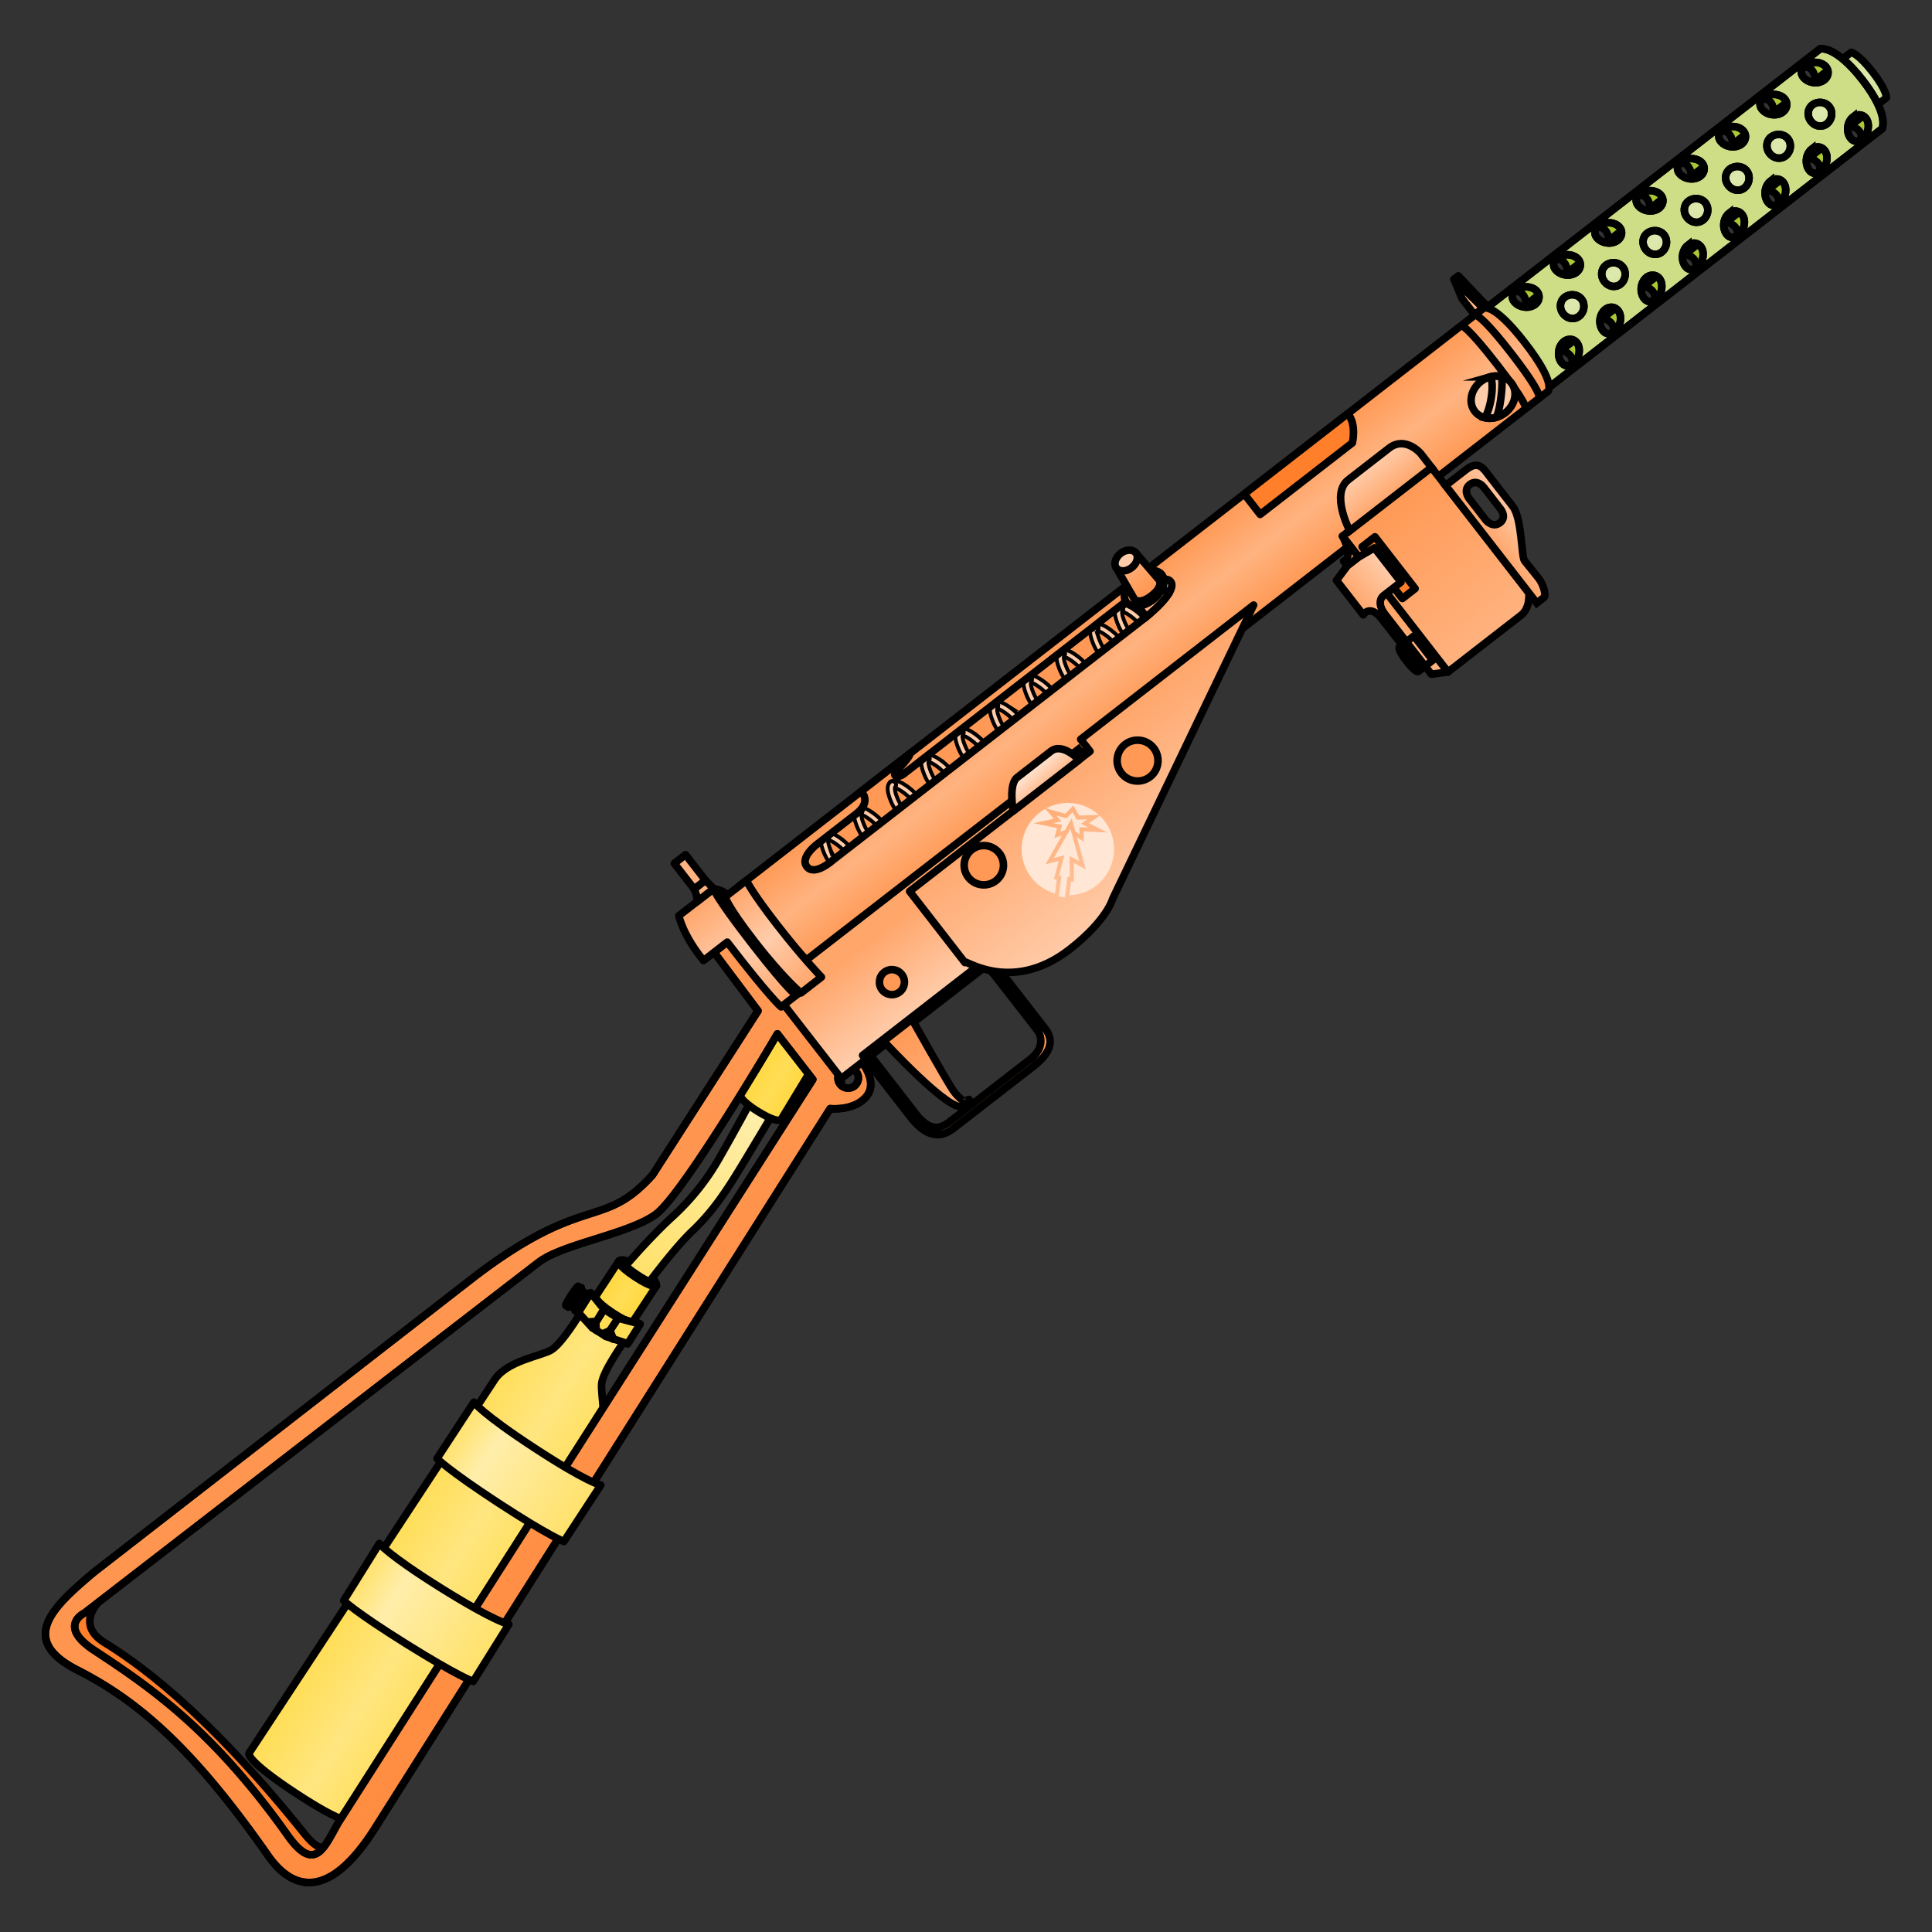 <svg version="1.1" viewBox="0 0 256 256" xmlns="http://www.w3.org/2000/svg" xmlns:xlink="http://www.w3.org/1999/xlink">
 <rect x="0" y="0" width="256" height="256" fill="#333333" stroke="none"/>
 <defs>
  <linearGradient id="innoGrad8">
   <stop stop-color="#ff7f2a" stop-opacity=".502" offset="0"/>
   <stop stop-color="#ff7f2a" stop-opacity="0" offset="1"/>
  </linearGradient>
  <linearGradient id="innoGrad7">
   <stop stop-color="#ff7f2a" stop-opacity=".502" offset="0"/>
   <stop stop-color="#ff7f2a" stop-opacity="0" offset=".5"/>
   <stop stop-color="#ff7f2a" stop-opacity=".502" offset="1"/>
  </linearGradient>
  <linearGradient id="innoGrad5">
   <stop stop-color="#abc837" stop-opacity=".502" offset="0"/>
   <stop stop-color="#abc837" stop-opacity="0" offset=".5"/>
   <stop stop-color="#abc837" stop-opacity=".502" offset="1"/>
  </linearGradient>
  <linearGradient id="innoGrad3">
   <stop stop-color="#ffd42a" stop-opacity=".502" offset="0"/>
   <stop stop-color="#ffd42a" stop-opacity="0" offset=".27"/>
   <stop stop-color="#ffd42a" stop-opacity=".502" offset="1"/>
  </linearGradient>
  <linearGradient id="innoGrad1">
   <stop stop-color="#ffd42a" stop-opacity=".502" offset="0"/>
   <stop stop-color="#ffd42a" stop-opacity="0" offset=".5"/>
   <stop stop-color="#ffd42a" stop-opacity=".502" offset="1"/>
  </linearGradient>
  <linearGradient id="linearGradient1016" x1="12.681" x2="17.594" y1="143.17" y2="156.79" gradientUnits="userSpaceOnUse" xlink:href="#innoGrad1"/>
  <linearGradient id="linearGradient1041" x1="74.36" x2="75.872" y1="126.3" y2="130.73" gradientUnits="userSpaceOnUse" xlink:href="#innoGrad1"/>
  <linearGradient id="linearGradient1064" x1="94.91" x2="96.697" y1="120.36" y2="125.03" gradientUnits="userSpaceOnUse" xlink:href="#innoGrad1"/>
  <linearGradient id="linearGradient1087" x1="74.7" x2="94.906" y1="127.12" y2="121.88" gradientUnits="userSpaceOnUse">
   <stop stop-color="#ffd42a" stop-opacity=".502" offset="0"/>
   <stop stop-color="#ffd42a" stop-opacity="0" offset="1"/>
  </linearGradient>
  <linearGradient id="linearGradient1128" x1="101.88" x2="101.88" y1="159.32" y2="107" gradientUnits="userSpaceOnUse">
   <stop stop-color="#ff7f2a" stop-opacity=".502" offset="0"/>
   <stop stop-color="#ff7f2a" stop-opacity="0" offset="1"/>
  </linearGradient>
  <linearGradient id="linearGradient1154" x1="46.865" x2="51.994" y1="130.92" y2="145.82" gradientUnits="userSpaceOnUse" xlink:href="#innoGrad3"/>
  <linearGradient id="linearGradient1156" x1="30.152" x2="35.625" y1="136.63" y2="151.52" gradientUnits="userSpaceOnUse" xlink:href="#innoGrad3"/>
  <linearGradient id="linearGradient1187" x1="250.25" x2="250.25" y1="103.37" y2="113.87" gradientUnits="userSpaceOnUse" xlink:href="#innoGrad5"/>
  <linearGradient id="linearGradient1318" x1="203.19" x2="203.19" y1="103.16" y2="114.08" gradientTransform="matrix(1.007 -.782 .782 1.007 -91.662 98.078)" gradientUnits="userSpaceOnUse" xlink:href="#innoGrad7"/>
  <linearGradient id="linearGradient1343" x1="109.12" x2="109.12" y1="115.88" y2="124.85" gradientTransform="matrix(1.007 -.782 .782 1.007 -91.662 98.078)" gradientUnits="userSpaceOnUse" xlink:href="#innoGrad8"/>
  <linearGradient id="linearGradient1369" x1="105.91" x2="105.91" y1="101.75" y2="115.75" gradientTransform="matrix(1.007 -.782 .782 1.007 -91.662 98.078)" gradientUnits="userSpaceOnUse" xlink:href="#innoGrad7"/>
  <linearGradient id="linearGradient1371" x1="109.12" x2="109.12" y1="103.16" y2="115.88" gradientTransform="matrix(1.007 -.782 .782 1.007 -91.662 98.078)" gradientUnits="userSpaceOnUse" xlink:href="#innoGrad7"/>
  <linearGradient id="linearGradient1394" x1="113.88" x2="113.88" y1="125.08" y2="135.5" gradientTransform="matrix(1.007 -.782 .782 1.007 -91.662 98.078)" gradientUnits="userSpaceOnUse" xlink:href="#innoGrad8"/>
  <linearGradient id="linearGradient1417" x1="145.56" x2="145.56" y1="112.88" y2="129.96" gradientTransform="matrix(1.007 -.782 .782 1.007 -91.662 98.078)" gradientUnits="userSpaceOnUse" xlink:href="#innoGrad8"/>
  <linearGradient id="linearGradient1440" x1="143.43" x2="143.27" y1="114.63" y2="111.92" gradientTransform="matrix(1.007 -.782 .782 1.007 -91.662 98.078)" gradientUnits="userSpaceOnUse" xlink:href="#innoGrad8"/>
  <linearGradient id="linearGradient1463" x1="161.97" x2="161.97" y1="104.79" y2="101.09" gradientTransform="matrix(1.007 -.782 .782 1.007 -91.662 98.078)" gradientUnits="userSpaceOnUse" xlink:href="#innoGrad8"/>
  <linearGradient id="linearGradient1501" x1="191.69" x2="191.69" y1="112.9" y2="131.3" gradientTransform="matrix(1.007 -.782 .782 1.007 -91.662 98.078)" gradientUnits="userSpaceOnUse" xlink:href="#innoGrad8"/>
  <linearGradient id="linearGradient1524" x1="180" x2="180" y1="112.88" y2="130.75" gradientTransform="matrix(1.007 -.782 .782 1.007 -91.662 98.078)" gradientUnits="userSpaceOnUse" xlink:href="#innoGrad8"/>
  <linearGradient id="linearGradient1553" x1="176.69" x2="181.88" y1="120.66" y2="120.37" gradientTransform="matrix(1.007 -.782 .782 1.007 -91.662 98.078)" gradientUnits="userSpaceOnUse" xlink:href="#innoGrad8"/>
  <linearGradient id="linearGradient1555" x1="191.8" x2="196.39" y1="122.95" y2="123.02" gradientTransform="matrix(1.007 -.782 .782 1.007 -91.662 98.078)" gradientUnits="userSpaceOnUse" xlink:href="#innoGrad8"/>
  <linearGradient id="linearGradient1557" x1="185.97" x2="185.97" y1="112.93" y2="108.73" gradientTransform="matrix(1.007 -.782 .782 1.007 -91.662 98.078)" gradientUnits="userSpaceOnUse" xlink:href="#innoGrad8"/>
 </defs>
 <g stroke-width=".784">
  <g>
   <path transform="matrix(1.007 -.782 .782 1.007 -91.662 98.078)" d="M74.36 126.302s.571-.297 1.327 1.917.185 2.511.185 2.511l-2.82-1.509z" fill="#ffe680" stroke="#000" stroke-linejoin="round" stroke-miterlimit="10"/>
   <path transform="matrix(-1.078 -.681 .681 -1.078 67.3 362.88)" d="M66.9 129.167h6.087v2.415H66.9z" fill="#ffe680" stroke="#000" stroke-linejoin="round" stroke-miterlimit="10"/>
   <path d="M86.12 169.79s3.38-4.522 5.572-6.592c2.998-2.832 4.9-5.897 6.91-9.227 2.119-3.514 3.744-6.248 3.744-6.248l-2.87-1.74s-1.868 3.504-4.165 7.515a31.752 31.752 0 0 1-6.13 7.697c-3.177 2.904-6.222 6.516-6.222 6.516s-.067.233 1.529 1.28c1.593 1.047 1.632.799 1.632.799z" fill="#fea"/>
   <path transform="matrix(1.007 -.782 .782 1.007 -91.662 98.078)" d="M75.659 129.924s4.269-1.176 6.622-1.404c3.219-.313 5.872-1.297 8.718-2.394 3.003-1.158 5.325-2.07 5.325-2.07l-.942-2.459s-2.842 1.273-6.194 2.654a24.903 24.903 0 0 1-7.5 1.82c-3.364.272-6.988 1.045-6.988 1.045s-.153.112.332 1.528c.484 1.415.627 1.28.627 1.28z" fill="url(#linearGradient1087)" stroke="#000" stroke-linejoin="round" stroke-miterlimit="10"/>
   <path d="M82.66 177.857s-2.782 3.885-2.946 5.51c-.164 1.619.977 5.83-.594 8.332l-32.6 49.558s-.588.835-7.36-3.62c-6.774-4.456-6.184-5.291-6.184-5.291l32.6-49.556c1.675-2.433 5.994-3.053 7.419-3.844 1.423-.795 3.89-4.887 3.89-4.887z" fill="#ffe680"/>
   <path transform="matrix(1.007 -.782 .782 1.007 -91.662 98.078)" d="M69.636 133.258s-3.592 1.069-4.475 1.997c-.88.924-2.198 4.082-4.375 4.876l-44.029 15.026s-.766.235-2.82-5.782c-2.053-6.018-1.286-6.252-1.286-6.252l44.028-15.025c2.208-.701 5.182.992 6.445 1.187 1.264.192 4.76-1.157 4.76-1.157z" fill="url(#linearGradient1016)" stroke="#000" stroke-linejoin="round" stroke-miterlimit="10"/>
   <path d="M81.98 167.157s-.275.483 2.171 2.093c2.445 1.608 2.813 1.184 2.813 1.184l-3.056 4.648s-.2.571-2.7-1.073-2.284-2.207-2.284-2.207z" fill="#fd5"/>
   <path transform="matrix(1.007 -.782 .782 1.007 -91.662 98.078)" d="M74.36 126.302s-.402.167.339 2.341c.741 2.172 1.173 2.086 1.173 2.086l-4.128 1.41s-.399.258-1.157-1.963-.354-2.466-.354-2.466z" fill="url(#linearGradient1041)" stroke="#000" stroke-linejoin="round" stroke-miterlimit="10"/>
   <g fill="#fd5" stroke="#000" stroke-linejoin="round" stroke-miterlimit="10">
    <path transform="matrix(1.007 -.782 .782 1.007 -91.662 98.078)" d="M69.843 133.647l2.272-.821-1.447-1.893-2.153.733z"/>
    <path transform="matrix(1.007 -.782 .782 1.007 -91.662 98.078)" d="M68.515 131.666l2.153-.733-.584-1.633-2.14.789z"/>
    <path transform="matrix(1.007 -.782 .782 1.007 -91.662 98.078)" d="M67.944 130.089l2.14-.789-.04-2.197-2.272.821z"/>
   </g>
   <g fill="#f1f2f2" stroke="#000" stroke-linejoin="round" stroke-miterlimit="10">
    <path transform="matrix(1.007 -.782 .782 1.007 -91.662 98.078)" d="M68.101 130.542l.537-.771-.7-.458zM68.946 132.373l.276-.924-.743-.199z"/>
    <path transform="matrix(-1.078 -.681 .681 -1.078 64.348 356.81)" d="M68.472 126.383h.382v2.032h-.382z"/>
    <path transform="matrix(1.007 -.782 .782 1.007 -91.662 98.078)" d="M68.391 126.614c.959-.34 1.214-.544 1.214-.544l-1.358.235-.892.533c-.001 0 .078.116 1.036-.224z"/>
    <path transform="matrix(-1.078 -.681 .681 -1.078 64.165 355.61)" d="M68.203 125.838h.763v1.959h-.763z"/>
    <path transform="matrix(1.007 -.782 .782 1.007 -91.662 98.078)" d="M67.192 126.575l.11.301s.117-.108.93-.416c.813-.308 1.306-.394 1.306-.394l-.109-.302s-.234-.032-1.317.36c-1.084.393-.92.451-.92.451z"/>
   </g>
  </g>
  <g>
   <path d="m103.48 148.41 5.264-8.677-5.45-3.306-5.264 8.678s4e-3 0.763 2.53 2.295c2.528 1.531 2.92 1.01 2.92 1.01z" fill="#fd5"/>
   <g stroke="#000" stroke-linejoin="round" stroke-miterlimit="10">
    <path transform="matrix(1.007 -.782 .782 1.007 -91.662 98.078)" d="m96.697 125.03 7.434-2.845-1.787-4.669-7.434 2.845s-0.365 0.475 0.464 2.639 1.323 2.03 1.323 2.03z" fill="url(#linearGradient1064)"/>
    <path transform="matrix(1.007 -.782 .782 1.007 -91.662 98.078)" d="M10.333 119.5L10 121.124s-3.417.334-2.167 3.688 3.978 11.581 4.232 28.478c.05 3.312 1.393 2.093 1.393 2.093l-1.625 2.451-2.583-2.148-.5-17.602-3.417-17.667z" fill="#ff7f2a"/>
    <path transform="matrix(1.007 -.782 .782 1.007 -91.662 98.078)" d="m61.5 118.38c14.5 0.125 13.5 4.375 21.125 3l19.125-6.75 0.125-7.625h5.125v18.375s0.125 2.75-1.813 3.188-3.75-1.313-3.75-1.313l-83.437 30.125c-9.064 3.193-10.491-1.085-10.313-4.625 0.688-13.625-0.813-21-3.813-27.375s2.008-6.777 7.625-7zm43.375 6.438a1.063 1.063 0 1 0 0 2.126 1.063 1.063 0 0 0 0-2.126zm-3-7.063s-18 7.188-21.5 7.063-9.5-3.498-12.625-3.53-59.672-0.163-59.672-0.163-3.078-0.703-1.578 3.694c2.263 6.631 4.666 14.103 4.083 27.519-0.215 4.957 2.333 3.25 5 2.167l86.292-30.75z" fill="#f95"/>
    <path transform="matrix(1.007 -.782 .782 1.007 -91.662 98.078)" d="m61.5 118.38c14.5 0.125 13.5 4.375 21.125 3l19.125-6.75 0.125-7.625h5.125v18.375s0.125 2.75-1.813 3.188-3.75-1.313-3.75-1.313l-83.437 30.125c-9.064 3.193-10.491-1.085-10.313-4.625 0.688-13.625-0.813-21-3.813-27.375s2.008-6.777 7.625-7zm43.375 6.438a1.063 1.063 0 1 0 0 2.126 1.063 1.063 0 0 0 0-2.126zm-3-7.063s-18 7.188-21.5 7.063-9.5-3.498-12.625-3.53-59.672-0.163-59.672-0.163-3.078-0.703-1.578 3.694c2.263 6.631 4.666 14.103 4.083 27.519-0.215 4.957 2.333 3.25 5 2.167l86.292-30.75z" fill="url(#linearGradient1128)"/>
   </g>
   <path d="M74.71 204.3l4.884-7.47s-1.742-.314-8.785-4.919c-7.041-4.606-8.028-6.078-8.028-6.078l-4.886 7.47s1.428 1.505 8.145 5.898c6.718 4.394 8.67 5.099 8.67 5.099z" fill="#fea"/>
   <path transform="matrix(1.007 -.782 .782 1.007 -91.662 98.078)" d="M51.994 145.817l6.619-2.279s-.929-1.032-3.078-7.272c-2.147-6.24-2.051-7.626-2.051-7.626l-6.619 2.278s.161 1.619 2.21 7.571c2.049 5.953 2.919 7.328 2.919 7.328z" fill="url(#linearGradient1154)" stroke="#000" stroke-linejoin="round" stroke-miterlimit="10"/>
   <path d="M62.68 222.84l4.729-7.57s-1.757-.284-8.943-4.773c-7.184-4.49-8.213-5.945-8.213-5.945l-4.727 7.569s1.47 1.484 8.324 5.765c6.851 4.281 8.83 4.955 8.83 4.955z" fill="#fea"/>
   <path transform="matrix(1.007 -.782 .782 1.007 -91.662 98.078)" d="M35.625 151.519l6.57-2.416s-.952-1.021-3.245-7.258c-2.292-6.236-2.229-7.633-2.229-7.633l-6.569 2.416s.197 1.626 2.385 7.575c2.186 5.947 3.088 7.316 3.088 7.316z" fill="url(#linearGradient1156)" stroke="#000" stroke-linejoin="round" stroke-miterlimit="10"/>
  </g>
  <g>
   <path transform="matrix(1.007 -.782 .782 1.007 -91.662 98.078)" d="m207.01 103.37h43.239v10.5h-43.239zm38.735 1.592c-0.183 0.667 0.271 1.218 0.944 1.218s1.311-0.55 1.493-1.217-0.16-1.196-0.833-1.196-1.421 0.528-1.604 1.195zm-5.434 0c-0.183 0.667 0.27 1.218 0.942 1.218s1.313-0.551 1.495-1.218-0.16-1.194-0.833-1.194-1.422 0.527-1.604 1.194zm-5.431 0c-0.183 0.667 0.271 1.217 0.943 1.217s1.311-0.551 1.493-1.218-0.16-1.194-0.833-1.194-1.421 0.529-1.603 1.195zm-5.436 0c-0.183 0.667 0.271 1.218 0.944 1.218s1.311-0.55 1.493-1.217-0.16-1.195-0.833-1.195-1.421 0.527-1.604 1.194zm-5.431 1e-3c-0.183 0.667 0.271 1.217 0.943 1.217s1.312-0.551 1.494-1.218-0.16-1.194-0.833-1.194-1.422 0.528-1.604 1.195zm-5.435-1e-3c-0.183 0.667 0.27 1.218 0.942 1.218s1.313-0.55 1.495-1.217-0.16-1.195-0.833-1.195-1.421 0.527-1.604 1.194zm-5.432 0c-0.183 0.667 0.272 1.218 0.945 1.218s1.31-0.551 1.492-1.218-0.16-1.194-0.833-1.194-1.421 0.527-1.604 1.194zm-5.436 0c-0.183 0.667 0.274 1.218 0.947 1.218s1.308-0.551 1.49-1.218-0.158-1.194-0.831-1.194-1.423 0.527-1.606 1.194zm38.035 7.316c0.183 0.667 0.932 1.194 1.604 1.194s1.016-0.527 0.833-1.194-0.82-1.217-1.493-1.217-1.127 0.551-0.944 1.217zm-5.434 1e-3c0.183 0.667 0.932 1.194 1.604 1.194s1.016-0.528 0.833-1.194-0.822-1.217-1.495-1.217-1.125 0.55-0.942 1.217zm-5.431-1e-3c0.183 0.667 0.931 1.195 1.604 1.195s1.016-0.53 0.833-1.196-0.82-1.216-1.493-1.216-1.127 0.551-0.944 1.217zm-5.436 0c0.183 0.667 0.932 1.195 1.604 1.195s1.016-0.529 0.833-1.195-0.82-1.217-1.493-1.217-1.126 0.551-0.944 1.217zm-5.431 0c0.183 0.667 0.932 1.195 1.604 1.195s1.016-0.528 0.833-1.195-0.821-1.217-1.494-1.217-1.126 0.551-0.943 1.217zm-5.435 0c0.183 0.667 0.932 1.195 1.604 1.195s1.016-0.529 0.833-1.195-0.822-1.217-1.495-1.217-1.125 0.551-0.942 1.217zm-5.432 0c0.183 0.667 0.932 1.195 1.604 1.195s1.016-0.528 0.833-1.195-0.819-1.217-1.492-1.217-1.127 0.551-0.945 1.217zm-5.436 0c0.183 0.667 0.934 1.195 1.606 1.195s1.014-0.528 0.831-1.195-0.817-1.217-1.49-1.217-1.13 0.551-0.947 1.217z" fill="#abc837" stroke="#000" stroke-linejoin="round" stroke-miterlimit="10"/>
   <path d="m250 13.02-46.413 36.028-4.676-6.023 46.414-36.027s0.92 0.135 2.845 2.617c1.927 2.482 1.83 3.406 1.83 3.406z" fill="#dde9af"/>
   <g stroke="#000" stroke-miterlimit="10">
    <path transform="matrix(1.007 -.782 .782 1.007 -91.662 98.078)" d="m252.58 111.61h-46.081v-5.98h46.081s0.504 0.526 0.504 2.99-0.504 2.99-0.504 2.99z" fill="url(#linearGradient1187)" stroke-linejoin="round"/>
    <path transform="matrix(1.007 -.782 .782 1.007 -91.662 98.078)" d="m205.22 103.37h45.026s1.5 0.625 1.5 5.25-1.5 5.25-1.5 5.25h-45.026zm4.686 0.397c-0.673 0-1.016 0.53-0.833 1.196s0.82 1.217 1.493 1.217 1.127-0.551 0.944-1.218-0.931-1.195-1.604-1.195zm5.435 1e-3c-0.673 0-1.016 0.528-0.833 1.194s0.822 1.218 1.495 1.218 1.125-0.551 0.942-1.218-0.931-1.194-1.604-1.194zm5.431 0c-0.673 0-1.016 0.528-0.833 1.194s0.82 1.218 1.493 1.218 1.126-0.551 0.943-1.217-0.93-1.195-1.603-1.195zm5.435 0c-0.673 0-1.016 0.528-0.833 1.195s0.82 1.217 1.493 1.217 1.127-0.551 0.944-1.218-0.931-1.194-1.604-1.194zm5.432 0c-0.673 0-1.016 0.528-0.833 1.194s0.821 1.218 1.494 1.218 1.126-0.55 0.943-1.217-0.932-1.195-1.604-1.195zm5.434 0c-0.673 0-1.016 0.529-0.833 1.195s0.822 1.217 1.495 1.217 1.125-0.551 0.942-1.218-0.931-1.194-1.604-1.194zm5.432 0c-0.673 0-1.016 0.528-0.833 1.194s0.819 1.218 1.492 1.218 1.128-0.551 0.945-1.218-0.931-1.194-1.604-1.194zm5.434 0c-0.673 0-1.014 0.528-0.831 1.194s0.817 1.218 1.49 1.218 1.13-0.551 0.947-1.218-0.933-1.194-1.606-1.194zm-34.49 3.708c-0.673 0-1.167 0.555-1.172 1.24s0.481 1.239 1.154 1.239 1.278-0.554 1.283-1.239-0.592-1.24-1.265-1.24zm5.432 0c-0.673 0-1.167 0.555-1.172 1.24s0.481 1.24 1.154 1.24 1.278-0.555 1.283-1.24-0.592-1.24-1.265-1.24zm5.434 1e-3c-0.673 0-1.167 0.554-1.172 1.239s0.481 1.239 1.154 1.239 1.278-0.554 1.283-1.239-0.592-1.239-1.265-1.239zm5.432-1e-3c-0.673 0-1.167 0.555-1.172 1.24s0.481 1.239 1.154 1.239 1.278-0.554 1.283-1.239-0.592-1.24-1.265-1.24zm5.435 0c-0.673 0-1.167 0.555-1.172 1.24s0.481 1.239 1.154 1.239 1.278-0.554 1.283-1.239-0.593-1.24-1.265-1.24zm5.431 1e-3c-0.673 0-1.167 0.554-1.172 1.239s0.481 1.239 1.154 1.239 1.278-0.553 1.283-1.238-0.592-1.24-1.265-1.24zm5.435-1e-3c-0.673 0-1.167 0.555-1.172 1.24s0.481 1.239 1.154 1.239 1.278-0.554 1.283-1.239-0.592-1.24-1.265-1.24zm-35.482 3.586c-0.673 0-1.311 0.55-1.493 1.217s0.16 1.194 0.833 1.194 1.422-0.527 1.604-1.194-0.271-1.217-0.944-1.217zm5.437-1e-3c-0.673 0-1.313 0.551-1.495 1.217s0.16 1.194 0.833 1.194 1.422-0.527 1.604-1.194-0.269-1.217-0.942-1.217zm5.43 1e-3c-0.673 0-1.311 0.549-1.493 1.216s0.16 1.196 0.833 1.196 1.421-0.529 1.604-1.195-0.272-1.217-0.944-1.217zm5.434 0c-0.673 0-1.311 0.55-1.493 1.217s0.16 1.195 0.833 1.195 1.422-0.529 1.604-1.195-0.271-1.217-0.944-1.217zm5.433-1e-3c-0.673 0-1.312 0.551-1.494 1.217s0.16 1.195 0.833 1.195 1.422-0.528 1.604-1.195-0.27-1.217-0.943-1.217zm5.435 1e-3c-0.673 0-1.313 0.55-1.495 1.217s0.16 1.195 0.833 1.195 1.422-0.529 1.604-1.195-0.269-1.217-0.942-1.217zm5.429-1e-3c-0.673 0-1.31 0.551-1.492 1.217s0.16 1.195 0.833 1.195 1.422-0.528 1.604-1.195-0.272-1.217-0.945-1.217zm5.435 1e-3c-0.673 0-1.308 0.55-1.49 1.217s0.158 1.195 0.831 1.195 1.424-0.528 1.606-1.195-0.275-1.217-0.947-1.217z" fill="#cdde87"/>
    <path transform="matrix(1.007 -.782 .782 1.007 -91.662 98.078)" d="m205.22 103.37h45.026s1.5 0.625 1.5 5.25-1.5 5.25-1.5 5.25h-45.026zm4.686 0.397c-0.673 0-1.016 0.53-0.833 1.196s0.82 1.217 1.493 1.217 1.127-0.551 0.944-1.218-0.931-1.195-1.604-1.195zm5.435 1e-3c-0.673 0-1.016 0.528-0.833 1.194s0.822 1.218 1.495 1.218 1.125-0.551 0.942-1.218-0.931-1.194-1.604-1.194zm5.431 0c-0.673 0-1.016 0.528-0.833 1.194s0.82 1.218 1.493 1.218 1.126-0.551 0.943-1.217-0.93-1.195-1.603-1.195zm5.435 0c-0.673 0-1.016 0.528-0.833 1.195s0.82 1.217 1.493 1.217 1.127-0.551 0.944-1.218-0.931-1.194-1.604-1.194zm5.432 0c-0.673 0-1.016 0.528-0.833 1.194s0.821 1.218 1.494 1.218 1.126-0.55 0.943-1.217-0.932-1.195-1.604-1.195zm5.434 0c-0.673 0-1.016 0.529-0.833 1.195s0.822 1.217 1.495 1.217 1.125-0.551 0.942-1.218-0.931-1.194-1.604-1.194zm5.432 0c-0.673 0-1.016 0.528-0.833 1.194s0.819 1.218 1.492 1.218 1.128-0.551 0.945-1.218-0.931-1.194-1.604-1.194zm5.434 0c-0.673 0-1.014 0.528-0.831 1.194s0.817 1.218 1.49 1.218 1.13-0.551 0.947-1.218-0.933-1.194-1.606-1.194zm-34.49 3.708c-0.673 0-1.167 0.555-1.172 1.24s0.481 1.239 1.154 1.239 1.278-0.554 1.283-1.239-0.592-1.24-1.265-1.24zm5.432 0c-0.673 0-1.167 0.555-1.172 1.24s0.481 1.24 1.154 1.24 1.278-0.555 1.283-1.24-0.592-1.24-1.265-1.24zm5.434 1e-3c-0.673 0-1.167 0.554-1.172 1.239s0.481 1.239 1.154 1.239 1.278-0.554 1.283-1.239-0.592-1.239-1.265-1.239zm5.432-1e-3c-0.673 0-1.167 0.555-1.172 1.24s0.481 1.239 1.154 1.239 1.278-0.554 1.283-1.239-0.592-1.24-1.265-1.24zm5.435 0c-0.673 0-1.167 0.555-1.172 1.24s0.481 1.239 1.154 1.239 1.278-0.554 1.283-1.239-0.593-1.24-1.265-1.24zm5.431 1e-3c-0.673 0-1.167 0.554-1.172 1.239s0.481 1.239 1.154 1.239 1.278-0.553 1.283-1.238-0.592-1.24-1.265-1.24zm5.435-1e-3c-0.673 0-1.167 0.555-1.172 1.24s0.481 1.239 1.154 1.239 1.278-0.554 1.283-1.239-0.592-1.24-1.265-1.24zm-35.482 3.586c-0.673 0-1.311 0.55-1.493 1.217s0.16 1.194 0.833 1.194 1.422-0.527 1.604-1.194-0.271-1.217-0.944-1.217zm5.437-1e-3c-0.673 0-1.313 0.551-1.495 1.217s0.16 1.194 0.833 1.194 1.422-0.527 1.604-1.194-0.269-1.217-0.942-1.217zm5.43 1e-3c-0.673 0-1.311 0.549-1.493 1.216s0.16 1.196 0.833 1.196 1.421-0.529 1.604-1.195-0.272-1.217-0.944-1.217zm5.434 0c-0.673 0-1.311 0.55-1.493 1.217s0.16 1.195 0.833 1.195 1.422-0.529 1.604-1.195-0.271-1.217-0.944-1.217zm5.433-1e-3c-0.673 0-1.312 0.551-1.494 1.217s0.16 1.195 0.833 1.195 1.422-0.528 1.604-1.195-0.27-1.217-0.943-1.217zm5.435 1e-3c-0.673 0-1.313 0.55-1.495 1.217s0.16 1.195 0.833 1.195 1.422-0.529 1.604-1.195-0.269-1.217-0.942-1.217zm5.429-1e-3c-0.673 0-1.31 0.551-1.492 1.217s0.16 1.195 0.833 1.195 1.422-0.528 1.604-1.195-0.272-1.217-0.945-1.217zm5.435 1e-3c-0.673 0-1.308 0.55-1.49 1.217s0.158 1.195 0.831 1.195 1.424-0.528 1.606-1.195-0.275-1.217-0.947-1.217z" fill="url(#linearGradient1187)"/>
   </g>
  </g>
 </g>
 <g>
  <path d="M98.9 116.663l97.658-75.804s1.224-.95 5.496 4.554c4.272 5.503 3.047 6.452 3.047 6.452l-97.658 75.805s-.38.16-4.485-5.127c-4.104-5.288-4.058-5.88-4.058-5.88z" fill="#ffb380"/>
  <path d="M98.9 116.663l97.658-75.804s1.224-.95 5.496 4.554c4.272 5.503 3.047 6.452 3.047 6.452l-97.658 75.805s-.38.16-4.485-5.127c-4.104-5.288-4.058-5.88-4.058-5.88z" fill="url(#linearGradient1318)" stroke="#000" stroke-miterlimit="10"/>
  <path d="M111.47 142.907l19.934-15.473-1.663-2.142c-.748-.966-1.104-1.767.953-3.363l8.352-6.483c1.846-1.433 1.32-2.37.083-3.965l-3.616-4.659 8.267-6.417-.88-1.133-40.782 31.588 9.352 12.047z" fill="#fca"/>
  <path d="M111.47 142.907l19.934-15.473-1.663-2.142c-.748-.966-1.104-1.767.953-3.363l8.352-6.483c1.846-1.433 1.32-2.37.083-3.965l-3.616-4.659 8.267-6.417-.88-1.133-40.782 31.588 9.352 12.047z" fill="url(#linearGradient1343)" stroke="#000" stroke-miterlimit="10"/>
  <path d="M96.463 118.636l-.503.39 9.807 12.635-.256.199-6.78-6.577-4.165-7.524c0-.001 1.27.153 1.897.877z" fill="#ff7f2a" stroke="#000" stroke-linejoin="round" stroke-miterlimit="10"/>
  <path d="M89.95 121.34l4.617-3.582s.018.794 5.099 7.34c5.08 6.546 5.846 6.761 5.846 6.761l-2.01 1.56s-1.412-1.125-7.138-8.582l-3.144 2.44c-2.79-3.42-3.27-5.936-3.27-5.936z" fill="#fca"/>
  <path d="M89.95 121.34l4.617-3.582s.018.794 5.099 7.34c5.08 6.546 5.846 6.761 5.846 6.761l-2.01 1.56s-1.412-1.125-7.138-8.582l-3.144 2.44c-2.79-3.42-3.27-5.936-3.27-5.936z" fill="url(#linearGradient1369)" stroke="#000" stroke-linejoin="round" stroke-miterlimit="10"/>
  <path d="m98.9 116.66-2.81 2.18s0.186 1.118 3.95 5.965c3.762 4.848 6.096 6.768 6.096 6.768l2.708-2.102s-2.465-2.525-5.886-6.931c-3.42-4.407-4.058-5.88-4.058-5.88z" fill="#fca"/>
  <path d="m98.9 116.66-2.81 2.18s0.186 1.118 3.95 5.965c3.762 4.848 6.096 6.768 6.096 6.768l2.708-2.102s-2.465-2.525-5.886-6.931c-3.42-4.407-4.058-5.88-4.058-5.88z" fill="url(#linearGradient1371)" stroke="#000" stroke-linejoin="round" stroke-miterlimit="10"/>
  <path d="M128.084 145.813c.055.462-.975-.152-1.792-1.333-.817-1.182-5.464-9.444-5.464-9.444l-3.746 2.908s9.073 9.87 10.542 8.578c1.468-1.292.46-.709.46-.709z" fill="#ffb380"/>
  <path d="M128.084 145.813c.055.462-.975-.152-1.792-1.333-.817-1.182-5.464-9.444-5.464-9.444l-3.746 2.908s9.073 9.87 10.542 8.578c1.468-1.292.46-.709.46-.709z" fill="url(#linearGradient1394)" stroke="#000" stroke-miterlimit="10"/>
  <path d="M129.224 128.52c1.133-.879 1.552-.599 2.985 1.248l5.245 6.756c.586.756.878 2.345-.811 3.722l-10.785 8.372c-1.72 1.335-2.8.763-4.1-.516l-6.678-8.604 14.143-10.978zm-14.927 11.318l6.319 8.14c2.118 2.729 3.973 2.904 5.736 1.536l10.576-8.209c2.075-1.612 2.911-3.267 1.575-4.989l-6.58-8.477c-.685-.882-.945-.955-1.57-.464z" fill="#f95" stroke="#000" stroke-linejoin="round" stroke-miterlimit="10"/>
  <path d="m127.86 127.55c-0.61-0.872 5.877 4.45 13.85-1.739 5.007-3.886 5.726-6.727 5.726-6.727l18.675-38.91-22.914 17.787 1.236 1.593-23.903 18.553z" fill="#fca"/>
  <path d="m127.86 127.55c-0.61-0.872 5.877 4.45 13.85-1.739 5.007-3.886 5.726-6.727 5.726-6.727l18.675-38.91-22.914 17.787 1.236 1.593-23.903 18.553z" fill="url(#linearGradient1417)" stroke="#000" stroke-linejoin="round" stroke-miterlimit="10"/>
  <path d="M134.256 107.459l8.73-6.776s-2.207-2.323-3.718-1.15l-4.491 3.486c-1.175.912-.521 4.44-.521 4.44z" fill="#ffe6d5"/>
  <path d="M134.256 107.459l8.73-6.776s-2.207-2.323-3.718-1.15l-4.491 3.486c-1.175.912-.521 4.44-.521 4.44z" fill="url(#linearGradient1440)" stroke="#000" stroke-linejoin="round" stroke-miterlimit="10"/>
  <g fill="#f95" stroke="#000" stroke-miterlimit="10">
   <ellipse transform="rotate(-37.819) skewX(-.001)" cx="32.683" cy="170.5" rx="2.604" ry="2.604"/>
   <ellipse transform="rotate(-37.819) skewX(-.001)" cx="13.569" cy="175.27" rx="1.659" ry="1.659"/>
   <ellipse transform="rotate(-37.819) skewX(-.001)" cx="57.277" cy="172.04" rx="2.709" ry="2.709"/>
  </g>
  <path transform="rotate(-37.819) skewX(-.001)" d="M.432 145.163h1.886v4.303H.432z" fill="#ffb380" stroke="#000" stroke-linejoin="round" stroke-miterlimit="10"/>
  <path d="M92.222 119.578c.42-.326-.232-1.772-.232-1.772l1.49-1.156 1.088 1.107z" fill="#ffb380" stroke="#000" stroke-linejoin="round" stroke-miterlimit="10"/>
  <path d="M120.555 99.854c.189.307-1.802 2.358-1.802 2.358-.602.719.286.888.98.35L149.57 79.4s4.499-3.693 5.55-2.34c1.05 1.355-3.547 4.921-3.547 4.921l-41.233 32.006s-2.403 2.168-3.43.846c-1.025-1.321 1.621-3.175 1.621-3.175l4.91-3.812c2.162-1.678.652-2.976.652-2.976z" fill="#f95"/>
  <g stroke="#000" stroke-miterlimit="10">
   <path d="M111.029 110.844a3.614 3.614 0 0 0-.887-.434l-.335.26c.081.174.073.379-.06.521a.584.584 0 0 0-.018.106c.127.017.366.084.78.352.91.586 1.269 1.07 1.27 1.073.025.034.058.057.087.083l.727-.564c-.011-.023-.017-.049-.033-.071-.046-.065-.469-.639-1.532-1.326zM115.343 107.494c-.446-.288-.8-.43-1.08-.488-.03.045-.065.09-.099.133a.085.085 0 0 1 .02.018.48.48 0 0 1-.031.613.697.697 0 0 0-.022.19c.144.037.368.126.693.337.91.586 1.27 1.071 1.27 1.073.025.034.058.057.088.082l.726-.563c-.012-.023-.017-.049-.032-.072-.047-.062-.47-.636-1.534-1.322zM119.88 103.973c-1.15-.741-1.686-.523-1.91-.366a.478.478 0 0 1 .628.711.551.551 0 0 0-.019.105c.127.017.365.083.782.352.909.587 1.268 1.07 1.27 1.073.024.034.057.057.087.082l.725-.563c-.01-.024-.016-.049-.032-.07-.045-.062-.468-.638-1.532-1.324zM124.333 100.516c-.569-.367-1.004-.486-1.318-.502l-.122.095c.073.032.14.075.191.142a.479.479 0 0 1-.032.612.552.552 0 0 0-.02.106c.127.017.366.082.781.35.91.588 1.267 1.072 1.27 1.074.024.034.056.057.087.082l.726-.564c-.01-.023-.015-.05-.03-.071-.048-.062-.47-.638-1.535-1.324zM128.841 97.017c-.57-.367-.994-.495-1.303-.514l-.137.106c.073.033.14.076.19.143a.479.479 0 0 1-.032.612.564.564 0 0 0-.02.106c.128.017.367.082.782.351.909.587 1.267 1.071 1.268 1.073.025.034.058.057.088.082l.727-.563c-.01-.024-.016-.05-.031-.072-.046-.063-.47-.638-1.534-1.324zM133.424 93.46c-.57-.367-1.002-.488-1.314-.506l-.126.098a.46.46 0 0 1 .191.142.479.479 0 0 1-.032.612.564.564 0 0 0-.02.106c.127.017.366.083.781.351.91.587 1.268 1.071 1.27 1.073.024.034.056.057.087.082l.726-.563c-.011-.024-.015-.05-.03-.072-.048-.061-.471-.637-1.535-1.324zM137.877 90.003c-.57-.367-.994-.495-1.303-.514l-.127.099c.073.032.14.075.191.142a.479.479 0 0 1-.032.612.782.782 0 0 0-.019.116c.13.02.366.087.772.348.91.587 1.268 1.071 1.27 1.073.024.034.057.057.087.082l.726-.563c-.009-.024-.015-.05-.03-.072-.05-.06-.472-.636-1.536-1.323zM142.269 86.594c-.57-.367-1.002-.487-1.316-.503l-.123.095a.47.47 0 0 1 .19.143.48.48 0 0 1-.03.611.516.516 0 0 0-.019.107c.127.017.366.083.781.351.91.587 1.267 1.071 1.269 1.073.025.034.057.057.088.082l.726-.564c-.012-.023-.016-.049-.031-.07-.047-.063-.47-.638-1.535-1.325zM146.707 83.149c-.569-.367-1.001-.488-1.316-.504l-.122.095c.072.033.14.076.19.143a.48.48 0 0 1-.03.612.506.506 0 0 0-.019.107c.127.017.367.083.781.35.91.588 1.267 1.072 1.269 1.074.025.034.057.057.088.082l.726-.564c-.01-.024-.015-.05-.031-.071-.047-.063-.47-.637-1.534-1.324zM149.987 80.603c-.57-.367-.995-.495-1.303-.514l-.137.107c.072.032.14.075.19.143a.479.479 0 0 1-.032.612.554.554 0 0 0-.02.105c.127.018.366.083.781.351.91.588 1.268 1.072 1.27 1.074.024.034.057.057.087.081l.726-.563c-.009-.024-.015-.05-.03-.071-.047-.063-.47-.638-1.534-1.325z" fill="#fca" stroke-linecap="round" stroke-width=".5"/>
   <path d="M148.836 81.899c-.152-.457-.162-.712-.15-.843a.473.473 0 0 1 .02-.106.478.478 0 0 0 .032-.612.472.472 0 0 0-.19-.143l-.793.616c-.059.303-.04.745.175 1.39.401 1.202.854 1.754.903 1.814.017.02.04.032.061.048l.725-.563c-.016-.035-.029-.072-.054-.103-.005-.006-.384-.472-.727-1.498zM145.557 84.443c-.15-.456-.162-.71-.148-.842a.611.611 0 0 1 .018-.106.477.477 0 0 0 .03-.612.472.472 0 0 0-.19-.143l-.792.616c-.058.303-.04.745.176 1.39.4 1.201.852 1.753.902 1.813.017.02.04.033.061.049l.726-.563c-.017-.036-.029-.072-.055-.103-.005-.004-.385-.472-.729-1.499zM141.118 87.89c-.152-.457-.162-.712-.15-.843a.631.631 0 0 1 .018-.107.477.477 0 0 0 .031-.611.473.473 0 0 0-.19-.143l-.793.615c-.06.304-.04.746.175 1.391.4 1.201.854 1.754.903 1.814.017.02.04.032.06.048l.726-.563c-.017-.036-.029-.073-.054-.103-.004-.006-.384-.472-.727-1.499zM136.737 91.29c-.149-.448-.162-.7-.15-.833a.602.602 0 0 1 .02-.116.478.478 0 0 0 .032-.612.458.458 0 0 0-.191-.142l-.793.615c-.058.303-.04.746.175 1.39.402 1.202.855 1.754.903 1.815.018.02.041.031.062.047l.725-.563c-.017-.035-.03-.072-.054-.103-.005-.004-.385-.47-.728-1.498zM132.273 94.755c-.151-.457-.162-.712-.149-.843a.47.47 0 0 1 .02-.106.478.478 0 0 0 .032-.612.459.459 0 0 0-.191-.142l-.793.615c-.059.304-.04.746.175 1.391.402 1.201.855 1.753.903 1.814.018.02.041.031.061.048l.726-.563c-.017-.036-.03-.073-.054-.104-.005-.003-.384-.472-.728-1.498zM127.69 98.312c-.151-.457-.162-.712-.149-.843a.472.472 0 0 1 .02-.105.478.478 0 0 0 .032-.613.47.47 0 0 0-.19-.142l-.78.605c-.063.31-.052.758.163 1.4.4 1.201.854 1.754.902 1.814.018.02.04.032.062.048l.725-.563c-.017-.035-.03-.073-.054-.103-.005-.004-.385-.471-.729-1.498zM123.183 101.811c-.152-.457-.162-.712-.15-.843a.474.474 0 0 1 .02-.106.478.478 0 0 0 .032-.612.458.458 0 0 0-.19-.142l-.793.615c-.059.304-.04.746.175 1.39.401 1.202.854 1.754.903 1.815.018.02.04.031.061.047l.725-.562c-.016-.036-.029-.073-.054-.104-.005-.004-.385-.47-.727-1.498zM118.729 105.268c-.152-.456-.162-.712-.15-.843a.458.458 0 0 1 .02-.105.477.477 0 0 0-.627-.712c-.001.002-.006.005-.01.003l-.003.005a.12.12 0 0 1-.02.018c-.192.175-.543.65-.115 1.936.4 1.2.854 1.753.903 1.813.018.02.041.032.06.049l.726-.563c-.018-.035-.03-.072-.055-.103-.004-.006-.382-.473-.726-1.5zM114.283 108.72c-.126-.38-.152-.612-.15-.759 0-.101.012-.169.02-.19a.478.478 0 0 0 .033-.612c-.008-.005-.014-.013-.02-.018a3.984 3.984 0 0 1-.722.707l-.266.207c.013.257.066.57.198.969.402 1.2.855 1.753.904 1.813.018.02.041.031.06.049l.726-.563c-.018-.035-.03-.072-.056-.103-.004-.008-.383-.474-.726-1.5zM109.878 112.139c-.153-.456-.162-.712-.15-.843a.53.53 0 0 1 .018-.106c.133-.141.142-.345.06-.521l-1.03.8c.01.26.063.573.195.972.401 1.201.854 1.753.904 1.813.02.024.046.037.07.056.244-.185.396-.322.396-.322l.32-.248c-.018-.035-.03-.072-.056-.103-.004-.005-.384-.471-.727-1.498z" fill="#fca" stroke-linecap="round" stroke-width=".5"/>
   <path d="M120.555 99.854c.189.307-1.802 2.358-1.802 2.358-.602.719.286.888.98.35L149.57 79.4s4.499-3.693 5.55-2.34c1.05 1.355-3.547 4.921-3.547 4.921l-41.233 32.006s-2.403 2.168-3.43.846c-1.025-1.321 1.621-3.175 1.621-3.175l4.91-3.812c2.162-1.678.652-2.976.652-2.976z" fill="none"/>
   <path d="M151.884 81.731c.638-.524 2.12-1.8 2.897-2.96l-1.38-1.78c-1.295.495-2.866 1.655-3.518 2.162z" fill="#ffb380"/>
   <ellipse transform="rotate(-37.819) skewX(-.001)" cx="71.954" cy="154.55" rx="2.973" ry="1.913" fill="#f95"/>
  </g>
  <path d="M150.31 79.38s.637.819 2.273-.452c1.637-1.27 1.001-2.089 1.001-2.089l-3.072-3.568-2.582 2.004z" fill="#ffb380"/>
  <g stroke="#000" stroke-miterlimit="10">
   <path d="M150.31 79.38s.637.819 2.273-.452c1.637-1.27 1.001-2.089 1.001-2.089l-3.072-3.568-2.582 2.004z" fill="url(#linearGradient1463)" stroke-linejoin="round"/>
   <ellipse transform="rotate(-37.819) skewX(-.001)" cx="72.338" cy="150.17" rx="1.633" ry="1.196" fill="#fca"/>
   <path transform="matrix(1.007 -.782 .782 1.007 -91.662 98.078)" d="M205.51 98.938l.573 4.218h-1.145v-2.109z" fill="#ffb380" stroke-linejoin="round" stroke-width=".784"/>
   <path transform="matrix(1.007 -.782 .782 1.007 -91.662 98.078)" d="M206.083 98.938h-.573l.573 4.218h.417z" fill="#ffb380" stroke-linejoin="round" stroke-width=".784"/>
   <path d="m193.64 43.122s0.703-6e-3 4.713 5.162c4.011 5.167 3.83 5.845 3.83 5.845" fill="none"/>
   <ellipse transform="rotate(-37.819) skewX(-.001)" cx="124.02" cy="162.88" rx="3.068" ry="2.63" fill="#fca"/>
   <path d="M195.405 41.754s.576-.447 4.848 5.057c4.272 5.503 3.695 5.95 3.695 5.95M197.468 49.941s.427.477.176 2.434c-.25 1.957-.868 2.98-.868 2.98.453.106.947.087 1.435-.041 0 0 .372-.292.673-2.64.301-2.35.019-2.776.019-2.776a2.973 2.973 0 0 0-1.436.043z" fill="none"/>
  </g>
  <path d="m177.88 71.04 11.796-9.107 12.907 16.628s0.226 1.982-1.033 2.959l-9.695 7.525z" fill="#ffb380"/>
  <path d="m177.88 71.04 11.796-9.107 12.907 16.628s0.226 1.982-1.033 2.959l-9.695 7.525z" fill="url(#linearGradient1501)" stroke="#000" stroke-linejoin="round" stroke-miterlimit="10"/>
  <path d="M178.036 74.354c1.378-.564-.15-3.313-.15-3.313l13.974 18.004-2.195.291z" fill="#ffb380"/>
  <g stroke="#000" stroke-miterlimit="10">
   <path d="M178.036 74.354c1.378-.564-.15-3.313-.15-3.313l13.974 18.004-2.195.291z" fill="url(#linearGradient1524)" stroke-linejoin="round"/>
   <path d="M185.42 85.772l1.93-1.499 2.493 3.211-1.93 1.499s-.295.228-1.54-1.377c-1.247-1.606-.953-1.834-.953-1.834z" fill="#ffb380"/>
   <path transform="rotate(-37.819) skewX(-.001)" d="m98.158 167.9h2.152v8.688h-2.152z" fill="#ff7f2a" stroke-linejoin="round"/>
  </g>
  <path d="M177.09 76.903l1.435-1.92 1.511-1.173 2.083-1.215 3.519 4.532-2.267 1.76s-1.23.754.236 2.643l5.23 6.736-.536.415-5.303-6.778c-1.502-1.86-2.363-.435-2.363-.435l-3.544-4.566z" fill="#fca"/>
  <path d="M177.09 76.903l1.435-1.92 1.511-1.173 2.083-1.215 3.519 4.532-2.267 1.76s-1.23.754.236 2.643l5.23 6.736-.536.415-5.303-6.778c-1.502-1.86-2.363-.435-2.363-.435l-3.544-4.566z" fill="url(#linearGradient1553)" stroke="#000" stroke-linejoin="round" stroke-miterlimit="10"/>
  <path d="M191.547 64.337l2.665-2.068c1.763-1.369 2.335-.199 3.28 1.018 0 0 2.858 3.665 2.997 3.86 1.202 1.689 1.085 6.619 1.521 7.16l1.85 2.297c.668.862 1.055 2.31.718 2.57l-.945.734zm5.347 4.592s.898 1.085 1.863.336c.965-.749.067-1.834.067-1.834l-2.247-2.896s-.847-1.091-1.813-.341-.118 1.84-.118 1.84z" fill="#fca"/>
  <path d="M191.547 64.337l2.665-2.068c1.763-1.369 2.335-.199 3.28 1.018 0 0 2.858 3.665 2.997 3.86 1.202 1.689 1.085 6.619 1.521 7.16l1.85 2.297c.668.862 1.055 2.31.718 2.57l-.945.734zm5.347 4.592s.898 1.085 1.863.336c.965-.749.067-1.834.067-1.834l-2.247-2.896s-.847-1.091-1.813-.341-.118 1.84-.118 1.84z" fill="url(#linearGradient1555)" stroke="#000" stroke-miterlimit="10"/>
  <path d="M178.651 63.578l5.414-4.202c2.144-1.656 4.175.7 4.175.7l1.441 1.857-10.828 8.405s-2.594-4.903-.202-6.76z" fill="#fca"/>
  <path d="M178.651 63.578l5.414-4.202c2.144-1.656 4.175.7 4.175.7l1.441 1.857-10.828 8.405s-2.594-4.903-.202-6.76z" fill="url(#linearGradient1557)" stroke="#000" stroke-miterlimit="10"/>
  <path d="M179.201 58.677l-12.223 9.488-2.105-2.711L178.597 54.8c1.19 1.447.604 3.876.604 3.876z" fill="#ff7f2a" stroke="#000" stroke-linejoin="round" stroke-miterlimit="10"/>
 </g>
 <g fill="#ffe6d5" stroke-width=".784">
  <g>
   <path d="M141.451 116.178l.3.038-.012-2.782 1.27.686-1.175-4.299-2.205 3.873 1.404-.349-.706 2.69.305.038-.342 2.712a5.134 5.134 0 0 0 .818.103z"/>
   <path d="M139.796 118.394l.234-1.85-.38-.049.633-2.404-1.744.433 2.175-3.822-1.006.332.363-1.313-3.106-.643 2.677-.585-1.135-1.317a6.113 6.113 0 0 0-3.081 4.57 6.101 6.101 0 0 0 4.37 6.648z"/>
   <path d="M144.23 109.653l-.995-.5.837-.58-1.388.041-.574-.984-.8.812-1.333-.387.665.771-1.084.238 1.184.245-.247.896.615-.203.901-1.58.479 1.754.55.35-.018-.928z"/>
   <path d="M144.29 109.079l2.454 1.231-3.17-.148.024 1.363-.896-.575 1.16 4.244-1.578-.852.011 2.485-.375-.048-.233 1.851c3-.087 5.503-2.34 5.883-5.353a6.119 6.119 0 0 0-1.849-5.191zM141.151 107.833l1.071-1.086.768 1.318 2.617-.08a6.09 6.09 0 0 0-3.346-1.544 6.081 6.081 0 0 0-3.622.664z"/>
  </g>
 </g>
</svg>
